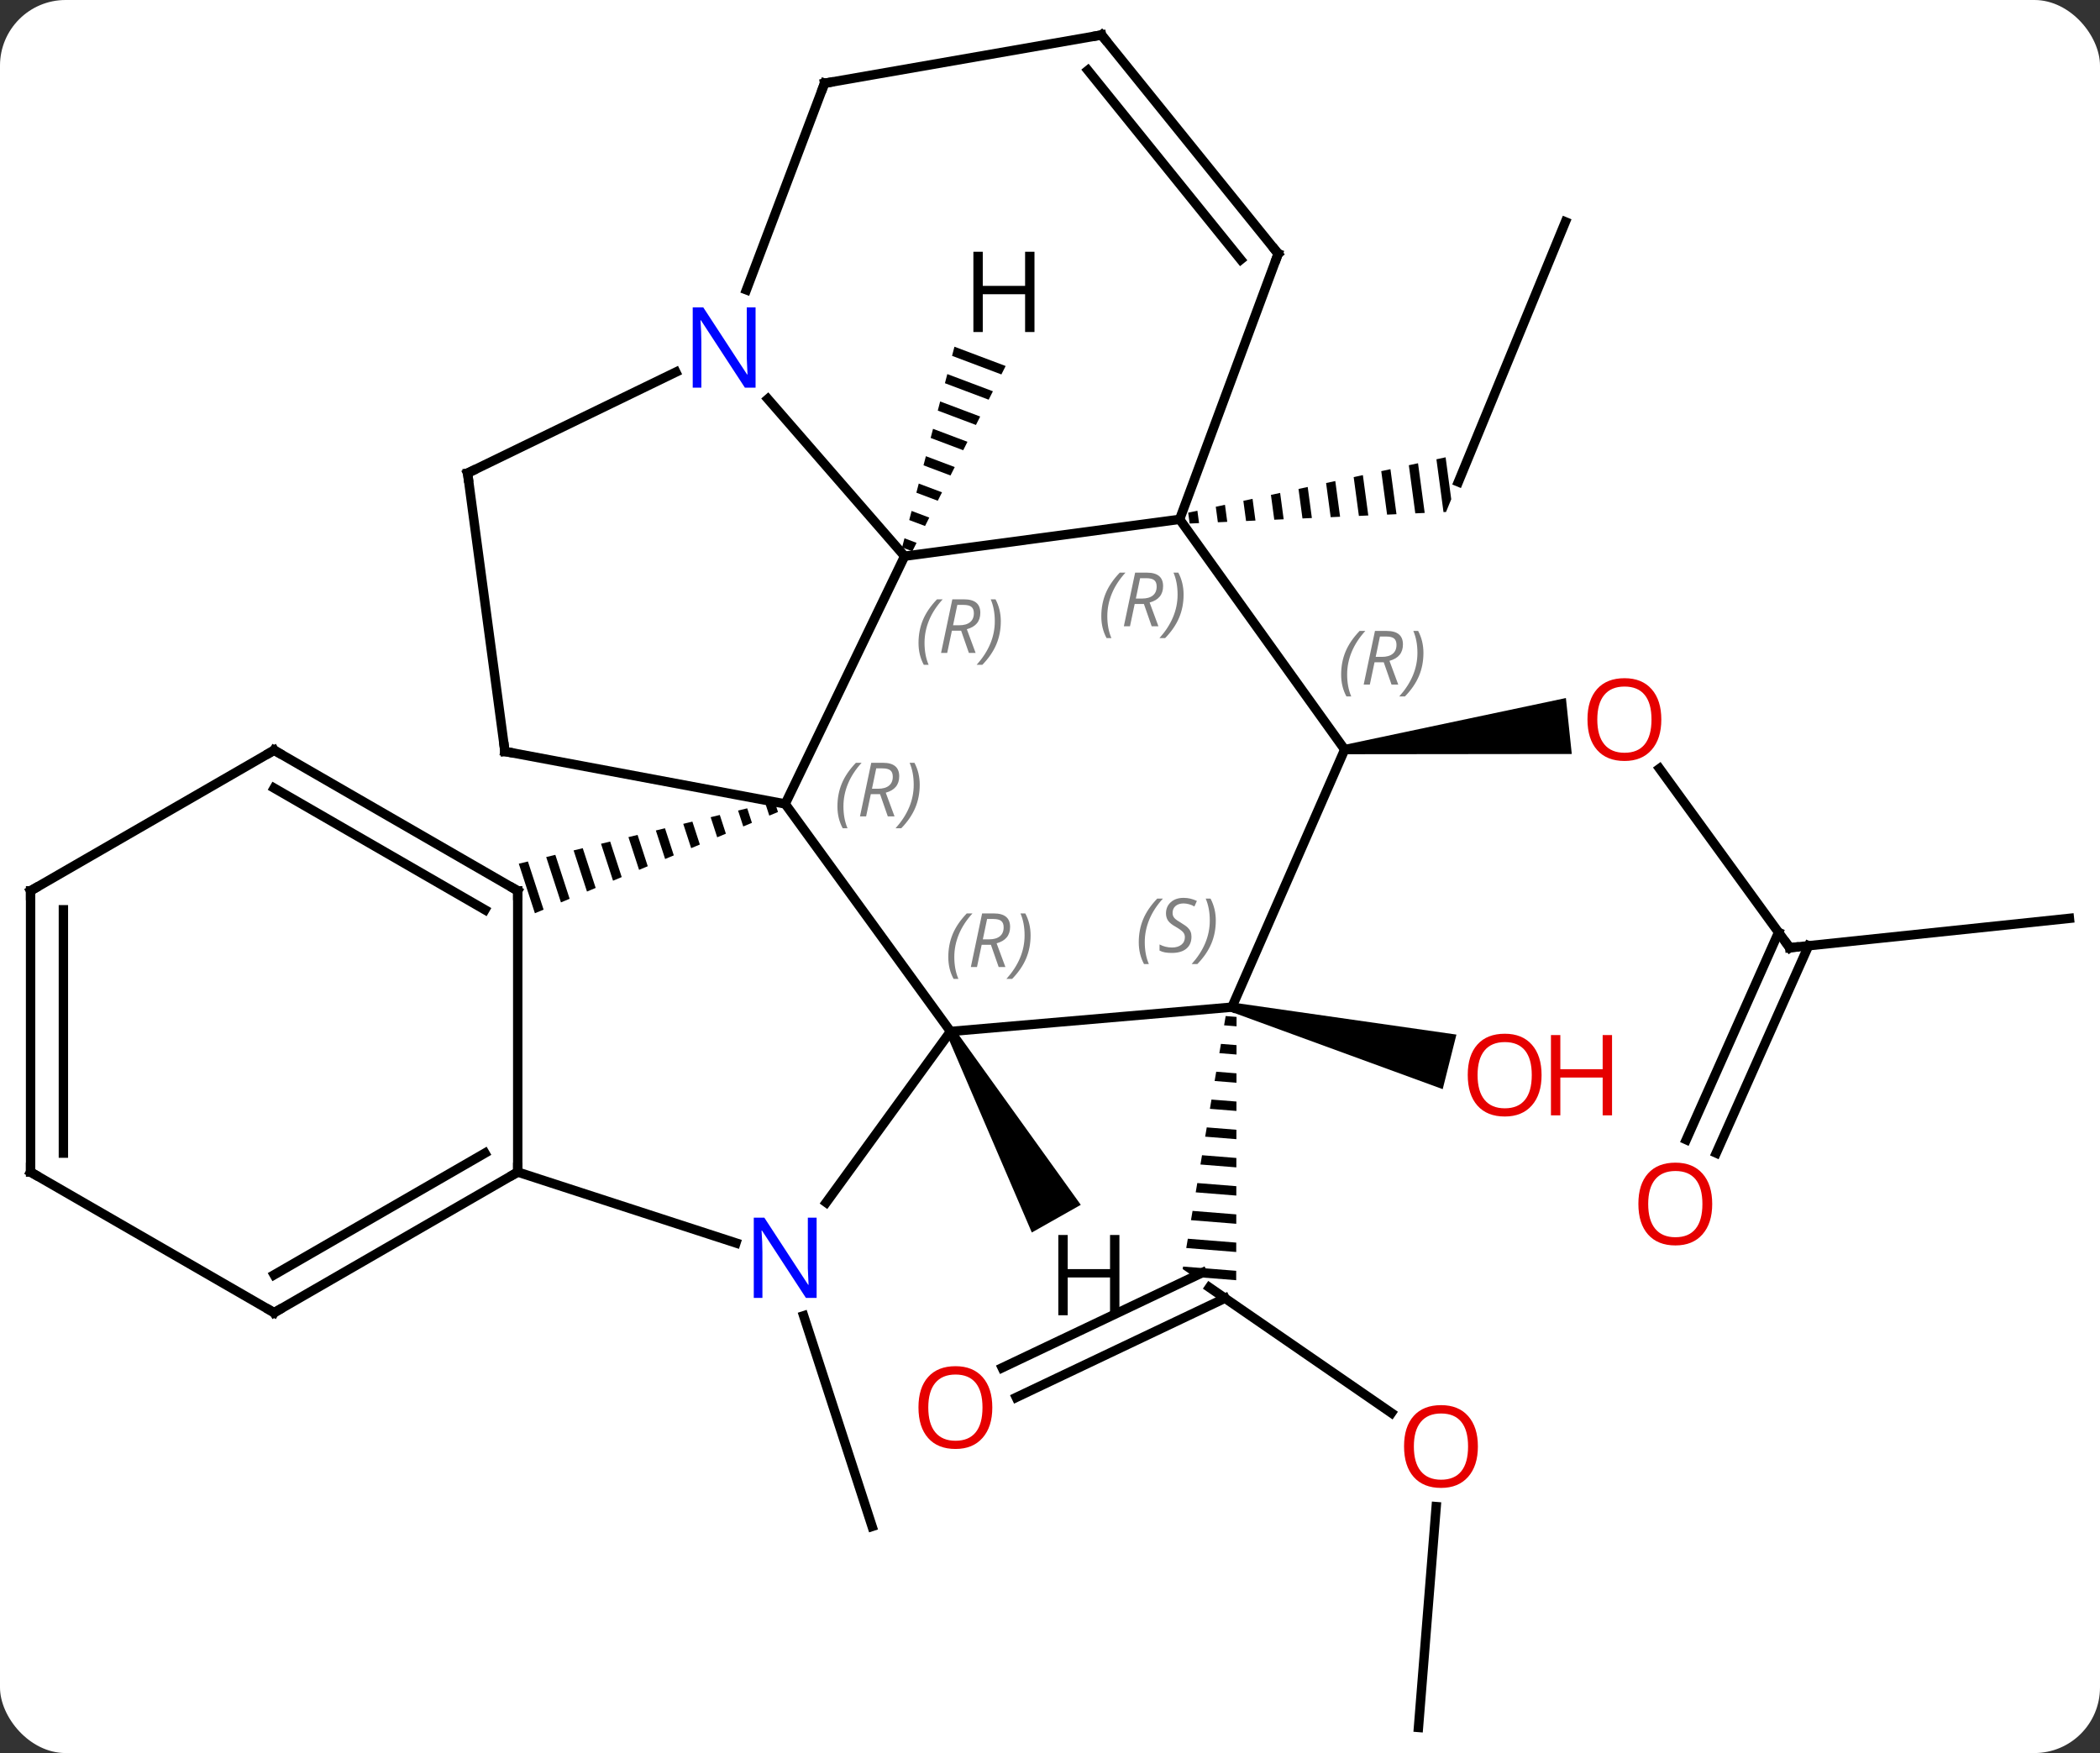 <svg width="224" viewBox="0 0 224 187" style="fill-opacity:1; color-rendering:auto; color-interpolation:auto; text-rendering:auto; stroke:black; stroke-linecap:square; stroke-miterlimit:10; shape-rendering:auto; stroke-opacity:1; fill:black; stroke-dasharray:none; font-weight:normal; stroke-width:1; font-family:'Open Sans'; font-style:normal; stroke-linejoin:miter; font-size:12; stroke-dashoffset:0; image-rendering:auto;" height="187" class="cas-substance-image" xmlns:xlink="http://www.w3.org/1999/xlink" xmlns="http://www.w3.org/2000/svg"><rect x="0" y="0" width="224" height="187" fill="#333333" stroke="none"/><svg class="cas-substance-single-component"><rect y="0" x="0" width="224" stroke="none" ry="7" rx="7" height="187" fill="white" class="cas-substance-group"/><svg y="0" x="0" width="224" viewBox="0 0 224 187" style="fill:black;" height="187" class="cas-substance-single-component-image"><svg><g><g transform="translate(112,94)" style="text-rendering:geometricPrecision; color-rendering:optimizeQuality; color-interpolation:linearRGB; stroke-linecap:butt; image-rendering:optimizeQuality;"><line y2="-70.335" y1="-42.591" x2="54.975" x1="43.56" style="fill:none;"/><path style="stroke:none;" d="M42.198 -45.218 L41.218 -45.007 L41.218 -45.007 L41.974 -39.375 L41.974 -39.375 L42.242 -39.387 L42.242 -39.387 L42.242 -39.387 L42.242 -39.387 L42.799 -40.742 L42.198 -45.218 ZM39.256 -44.585 L38.276 -44.374 L38.276 -44.374 L38.965 -39.24 L38.965 -39.24 L39.968 -39.285 L39.968 -39.285 L39.256 -44.585 ZM36.314 -43.952 L35.334 -43.741 L35.334 -43.741 L35.956 -39.104 L35.956 -39.104 L36.959 -39.149 L36.314 -43.952 ZM33.373 -43.319 L32.392 -43.108 L32.392 -43.108 L32.948 -38.968 L32.948 -38.968 L33.951 -39.013 L33.951 -39.013 L33.373 -43.319 ZM30.431 -42.686 L29.45 -42.475 L29.45 -42.475 L29.939 -38.832 L29.939 -38.832 L30.942 -38.878 L30.431 -42.686 ZM27.489 -42.053 L26.508 -41.842 L26.508 -41.842 L26.93 -38.697 L26.93 -38.697 L27.933 -38.742 L27.933 -38.742 L27.489 -42.053 ZM24.547 -41.42 L23.566 -41.209 L23.566 -41.209 L23.922 -38.561 L23.922 -38.561 L24.925 -38.606 L24.925 -38.606 L24.547 -41.42 ZM21.605 -40.787 L20.624 -40.576 L20.624 -40.576 L20.913 -38.425 L20.913 -38.425 L21.916 -38.47 L21.916 -38.47 L21.605 -40.787 ZM18.663 -40.154 L17.683 -39.943 L17.683 -39.943 L17.905 -38.289 L17.905 -38.289 L18.907 -38.335 L18.907 -38.335 L18.663 -40.154 ZM15.721 -39.521 L14.741 -39.31 L14.741 -39.31 L14.896 -38.154 L14.896 -38.154 L15.899 -38.199 L15.899 -38.199 L15.721 -39.521 Z"/><line y2="56.72" y1="43.335" x2="36.416" x1="17.004" style="fill:none;"/><line y2="51.901" y1="41.754" x2="-5.099" x1="16.253" style="fill:none;"/><line y2="55.062" y1="44.482" x2="-3.597" x1="18.668" style="fill:none;"/><path style="stroke:none;" d="M18.738 14.383 L18.57 15.372 L18.57 15.372 L19.899 15.479 L19.899 15.479 L19.901 14.476 L19.901 14.476 L18.738 14.383 ZM18.233 17.352 L18.065 18.342 L18.065 18.342 L19.895 18.488 L19.895 18.488 L19.896 17.485 L19.896 17.485 L18.233 17.352 ZM17.729 20.321 L17.56 21.311 L17.56 21.311 L19.891 21.497 L19.891 21.497 L19.892 20.494 L19.892 20.494 L17.729 20.321 ZM17.224 23.291 L17.056 24.28 L17.056 24.28 L19.886 24.506 L19.886 24.506 L19.888 23.503 L19.888 23.503 L17.224 23.291 ZM16.72 26.26 L16.551 27.25 L16.551 27.25 L19.882 27.516 L19.882 27.516 L19.883 26.513 L19.883 26.513 L16.72 26.26 ZM16.215 29.229 L16.047 30.219 L16.047 30.219 L19.877 30.525 L19.877 30.525 L19.879 29.522 L19.879 29.522 L16.215 29.229 ZM15.71 32.198 L15.542 33.188 L15.542 33.188 L19.873 33.534 L19.873 33.534 L19.875 32.531 L19.875 32.531 L15.71 32.198 ZM15.206 35.168 L15.038 36.157 L19.869 36.544 L19.869 36.544 L19.87 35.541 L19.87 35.541 L15.206 35.168 ZM14.701 38.137 L14.533 39.127 L14.533 39.127 L19.864 39.553 L19.864 39.553 L19.866 38.55 L19.866 38.55 L14.701 38.137 ZM14.197 41.106 L14.152 41.369 L14.152 41.369 L14.152 41.369 L15.362 42.203 L15.362 42.203 L19.86 42.562 L19.86 42.562 L19.861 41.559 L19.861 41.559 L14.197 41.106 Z"/><line y2="90.27" y1="66.711" x2="39.303" x1="41.194" style="fill:none;"/><path style="stroke:none;" d="M19.282 13.919 L19.526 12.949 L43.352 16.361 L41.889 22.18 Z"/><line y2="46.354" y1="68.829" x2="-26.277" x1="-18.975" style="fill:none;"/><line y2="7.095" y1="-12.018" x2="78.903" x1="65.017" style="fill:none;"/><path style="stroke:none;" d="M31.486 -13.546 L31.382 -14.54 L55.029 -19.539 L55.656 -13.572 Z"/><line y2="3.96" y1="7.095" x2="108.738" x1="78.903" style="fill:none;"/><line y2="27.574" y1="5.46" x2="67.868" x1="77.715" style="fill:none;"/><line y2="28.998" y1="6.884" x2="71.065" x1="80.913" style="fill:none;"/><line y2="-34.671" y1="-8.244" x2="-15.507" x1="-28.245" style="fill:none;"/><line y2="16.026" y1="-8.244" x2="-10.611" x1="-28.245" style="fill:none;"/><path style="stroke:none;" d="M-29.373 -8.483 L-30.348 -8.247 L-29.942 -6.997 L-29.015 -7.383 L-29.373 -8.483 ZM-32.297 -7.774 L-33.272 -7.538 L-32.719 -5.84 L-31.794 -6.226 L-31.794 -6.226 L-32.297 -7.774 ZM-35.221 -7.066 L-36.196 -6.829 L-35.498 -4.683 L-35.498 -4.683 L-34.572 -5.069 L-34.572 -5.069 L-35.221 -7.066 ZM-38.145 -6.357 L-39.12 -6.12 L-38.276 -3.526 L-37.349 -3.912 L-38.145 -6.357 ZM-41.069 -5.648 L-42.043 -5.412 L-41.053 -2.369 L-40.127 -2.754 L-41.069 -5.648 ZM-43.992 -4.939 L-44.967 -4.703 L-43.831 -1.211 L-42.906 -1.597 L-43.992 -4.939 ZM-46.916 -4.23 L-47.891 -3.994 L-46.609 -0.054 L-45.684 -0.44 L-45.684 -0.44 L-46.916 -4.23 ZM-49.84 -3.521 L-50.815 -3.285 L-49.388 1.103 L-48.462 0.717 L-49.84 -3.521 ZM-52.764 -2.812 L-53.739 -2.576 L-52.166 2.26 L-52.166 2.26 L-51.239 1.875 L-51.239 1.875 L-52.764 -2.812 ZM-55.688 -2.104 L-56.662 -1.867 L-56.662 -1.867 L-54.944 3.417 L-54.017 3.032 L-54.017 3.032 L-55.688 -2.104 Z"/><line y2="-13.839" y1="-8.244" x2="-58.14" x1="-28.245" style="fill:none;"/><line y2="-38.604" y1="-34.671" x2="13.827" x1="-15.507" style="fill:none;"/><line y2="-51.442" y1="-34.671" x2="-30.094" x1="-15.507" style="fill:none;"/><line y2="13.434" y1="16.026" x2="19.404" x1="-10.611" style="fill:none;"/><line y2="34.272" y1="16.026" x2="-23.868" x1="-10.611" style="fill:none;"/><line y2="31.026" y1="1.026" x2="-56.775" x1="-56.775" style="fill:none;"/><line y2="-13.974" y1="1.026" x2="-82.758" x1="-56.775" style="fill:none;"/><line y2="-9.932" y1="3.047" x2="-82.758" x1="-60.275" style="fill:none;"/><line y2="-43.53" y1="-13.839" x2="-62.124" x1="-58.14" style="fill:none;"/><line y2="-14.043" y1="-38.604" x2="31.434" x1="13.827" style="fill:none;"/><line y2="-66.936" y1="-38.604" x2="24.339" x1="13.827" style="fill:none;"/><line y2="-43.53" y1="-54.306" x2="-62.124" x1="-39.909" style="fill:none;"/><line y2="-85.119" y1="-63.082" x2="-24.045" x1="-32.383" style="fill:none;"/><line y2="-14.043" y1="13.434" x2="31.434" x1="19.404" style="fill:none;"/><line y2="31.026" y1="38.589" x2="-56.775" x1="-33.499" style="fill:none;"/><line y2="46.026" y1="31.026" x2="-82.758" x1="-56.775" style="fill:none;"/><line y2="41.984" y1="29.005" x2="-82.758" x1="-60.275" style="fill:none;"/><line y2="1.026" y1="-13.974" x2="-108.738" x1="-82.758" style="fill:none;"/><line y2="-90.27" y1="-66.936" x2="5.496" x1="24.339" style="fill:none;"/><line y2="-86.499" y1="-66.309" x2="4.043" x1="20.346" style="fill:none;"/><line y2="-90.27" y1="-85.119" x2="5.496" x1="-24.045" style="fill:none;"/><line y2="31.026" y1="46.026" x2="-108.738" x1="-82.758" style="fill:none;"/><line y2="31.026" y1="1.026" x2="-108.738" x1="-108.738" style="fill:none;"/><line y2="29.005" y1="3.047" x2="-105.238" x1="-105.238" style="fill:none;"/><path style="stroke:none;" d="M-10.193 -57.015 L-10.447 -56.042 L-10.447 -56.042 L-5.185 -54.058 L-5.185 -54.058 L-4.732 -54.957 L-4.732 -54.957 L-10.193 -57.015 ZM-10.954 -54.096 L-11.208 -53.122 L-11.208 -53.122 L-6.542 -51.364 L-6.542 -51.364 L-6.09 -52.262 L-6.09 -52.262 L-10.954 -54.096 ZM-11.716 -51.176 L-11.97 -50.203 L-11.97 -50.203 L-7.9 -48.669 L-7.9 -48.669 L-7.447 -49.567 L-7.447 -49.567 L-11.716 -51.176 ZM-12.477 -48.257 L-12.731 -47.283 L-12.731 -47.283 L-9.257 -45.974 L-9.257 -45.974 L-8.805 -46.872 L-8.805 -46.872 L-12.477 -48.257 ZM-13.239 -45.337 L-13.493 -44.364 L-13.493 -44.364 L-10.614 -43.279 L-10.614 -43.279 L-10.162 -44.177 L-10.162 -44.177 L-13.239 -45.337 ZM-14 -42.418 L-14.254 -41.444 L-14.254 -41.444 L-11.972 -40.584 L-11.519 -41.482 L-11.519 -41.482 L-14 -42.418 ZM-14.762 -39.498 L-15.016 -38.525 L-15.016 -38.525 L-13.329 -37.889 L-13.329 -37.889 L-12.877 -38.788 L-12.877 -38.788 L-14.762 -39.498 ZM-15.523 -36.579 L-15.777 -35.605 L-15.777 -35.605 L-14.687 -35.194 L-14.687 -35.194 L-14.234 -36.093 L-14.234 -36.093 L-15.523 -36.579 Z"/><path style="stroke:none;" d="M-11.046 16.272 L-10.176 15.78 L3.284 34.521 L-1.939 37.472 Z"/></g><g transform="translate(112,94)" style="fill:rgb(230,0,0); text-rendering:geometricPrecision; color-rendering:optimizeQuality; image-rendering:optimizeQuality; font-family:'Open Sans'; stroke:rgb(230,0,0); color-interpolation:linearRGB;"><path style="stroke:none;" d="M45.641 60.296 Q45.641 62.358 44.601 63.538 Q43.562 64.718 41.719 64.718 Q39.828 64.718 38.797 63.553 Q37.766 62.389 37.766 60.28 Q37.766 58.186 38.797 57.038 Q39.828 55.889 41.719 55.889 Q43.578 55.889 44.609 57.061 Q45.641 58.233 45.641 60.296 ZM38.812 60.296 Q38.812 62.03 39.555 62.936 Q40.297 63.843 41.719 63.843 Q43.141 63.843 43.867 62.944 Q44.594 62.046 44.594 60.296 Q44.594 58.561 43.867 57.671 Q43.141 56.78 41.719 56.78 Q40.297 56.78 39.555 57.678 Q38.812 58.577 38.812 60.296 Z"/><path style="stroke:none;" d="M-6.154 56.141 Q-6.154 58.203 -7.194 59.383 Q-8.233 60.563 -10.076 60.563 Q-11.967 60.563 -12.998 59.398 Q-14.03 58.234 -14.03 56.125 Q-14.03 54.031 -12.998 52.883 Q-11.967 51.734 -10.076 51.734 Q-8.217 51.734 -7.186 52.906 Q-6.154 54.078 -6.154 56.141 ZM-12.983 56.141 Q-12.983 57.875 -12.24 58.781 Q-11.498 59.688 -10.076 59.688 Q-8.655 59.688 -7.928 58.789 Q-7.201 57.891 -7.201 56.141 Q-7.201 54.406 -7.928 53.516 Q-8.655 52.625 -10.076 52.625 Q-11.498 52.625 -12.24 53.523 Q-12.983 54.422 -12.983 56.141 Z"/><path style="stroke:none;" d="M52.435 20.678 Q52.435 22.74 51.396 23.92 Q50.357 25.1 48.514 25.1 Q46.623 25.1 45.592 23.936 Q44.56 22.771 44.56 20.662 Q44.56 18.568 45.592 17.42 Q46.623 16.271 48.514 16.271 Q50.373 16.271 51.404 17.443 Q52.435 18.615 52.435 20.678 ZM45.607 20.678 Q45.607 22.412 46.35 23.318 Q47.092 24.225 48.514 24.225 Q49.935 24.225 50.662 23.326 Q51.389 22.428 51.389 20.678 Q51.389 18.943 50.662 18.053 Q49.935 17.162 48.514 17.162 Q47.092 17.162 46.35 18.061 Q45.607 18.959 45.607 20.678 Z"/><path style="stroke:none;" d="M59.951 24.975 L58.951 24.975 L58.951 20.943 L54.435 20.943 L54.435 24.975 L53.435 24.975 L53.435 16.412 L54.435 16.412 L54.435 20.053 L58.951 20.053 L58.951 16.412 L59.951 16.412 L59.951 24.975 Z"/><path style="stroke:none;" d="M65.207 -17.248 Q65.207 -15.186 64.167 -14.006 Q63.128 -12.826 61.285 -12.826 Q59.394 -12.826 58.363 -13.991 Q57.331 -15.155 57.331 -17.264 Q57.331 -19.358 58.363 -20.506 Q59.394 -21.655 61.285 -21.655 Q63.144 -21.655 64.175 -20.483 Q65.207 -19.311 65.207 -17.248 ZM58.378 -17.248 Q58.378 -15.514 59.121 -14.608 Q59.863 -13.701 61.285 -13.701 Q62.706 -13.701 63.433 -14.6 Q64.16 -15.498 64.16 -17.248 Q64.16 -18.983 63.433 -19.873 Q62.706 -20.764 61.285 -20.764 Q59.863 -20.764 59.121 -19.866 Q58.378 -18.967 58.378 -17.248 Z"/></g><g transform="translate(112,94)" style="stroke-linecap:butt; text-rendering:geometricPrecision; color-rendering:optimizeQuality; image-rendering:optimizeQuality; font-family:'Open Sans'; color-interpolation:linearRGB; stroke-miterlimit:5;"><path style="fill:none;" d="M78.609 6.691 L78.903 7.095 L79.4 7.043"/><path style="fill:rgb(230,0,0); stroke:none;" d="M70.636 34.43 Q70.636 36.492 69.597 37.672 Q68.558 38.852 66.715 38.852 Q64.824 38.852 63.793 37.688 Q62.761 36.523 62.761 34.414 Q62.761 32.32 63.793 31.172 Q64.824 30.023 66.715 30.023 Q68.574 30.023 69.605 31.195 Q70.636 32.367 70.636 34.43 ZM63.808 34.43 Q63.808 36.164 64.551 37.07 Q65.293 37.977 66.715 37.977 Q68.136 37.977 68.863 37.078 Q69.59 36.18 69.59 34.43 Q69.59 32.695 68.863 31.805 Q68.136 30.914 66.715 30.914 Q65.293 30.914 64.551 31.812 Q63.808 32.711 63.808 34.43 Z"/></g><g transform="translate(112,94)" style="stroke-linecap:butt; font-size:8.4px; fill:gray; text-rendering:geometricPrecision; image-rendering:optimizeQuality; color-rendering:optimizeQuality; font-family:'Open Sans'; font-style:italic; stroke:gray; color-interpolation:linearRGB; stroke-miterlimit:5;"><path style="stroke:none;" d="M-22.674 -7.975 Q-22.674 -9.303 -22.205 -10.428 Q-21.736 -11.553 -20.705 -12.631 L-20.096 -12.631 Q-21.064 -11.568 -21.549 -10.397 Q-22.033 -9.225 -22.033 -7.99 Q-22.033 -6.662 -21.596 -5.647 L-22.111 -5.647 Q-22.674 -6.678 -22.674 -7.975 ZM-19.114 -9.287 L-19.614 -6.912 L-20.27 -6.912 L-19.067 -12.631 L-17.817 -12.631 Q-16.082 -12.631 -16.082 -11.193 Q-16.082 -9.834 -17.52 -9.443 L-16.582 -6.912 L-17.301 -6.912 L-18.129 -9.287 L-19.114 -9.287 ZM-18.536 -12.037 Q-18.926 -10.115 -18.989 -9.865 L-18.332 -9.865 Q-17.582 -9.865 -17.176 -10.193 Q-16.77 -10.522 -16.77 -11.147 Q-16.77 -11.615 -17.028 -11.826 Q-17.286 -12.037 -17.879 -12.037 L-18.536 -12.037 ZM-13.896 -10.287 Q-13.896 -8.959 -14.373 -7.826 Q-14.85 -6.693 -15.865 -5.647 L-16.475 -5.647 Q-14.537 -7.803 -14.537 -10.287 Q-14.537 -11.615 -14.975 -12.631 L-14.459 -12.631 Q-13.896 -11.568 -13.896 -10.287 Z"/><path style="stroke:none;" d="M-14.025 -25.412 Q-14.025 -26.74 -13.556 -27.865 Q-13.087 -28.99 -12.056 -30.068 L-11.447 -30.068 Q-12.415 -29.006 -12.9 -27.834 Q-13.384 -26.662 -13.384 -25.427 Q-13.384 -24.099 -12.947 -23.084 L-13.462 -23.084 Q-14.025 -24.115 -14.025 -25.412 ZM-10.465 -26.724 L-10.965 -24.349 L-11.621 -24.349 L-10.418 -30.068 L-9.168 -30.068 Q-7.433 -30.068 -7.433 -28.631 Q-7.433 -27.271 -8.871 -26.881 L-7.933 -24.349 L-8.652 -24.349 L-9.48 -26.724 L-10.465 -26.724 ZM-9.886 -29.474 Q-10.277 -27.552 -10.34 -27.302 L-9.683 -27.302 Q-8.933 -27.302 -8.527 -27.631 Q-8.121 -27.959 -8.121 -28.584 Q-8.121 -29.052 -8.379 -29.263 Q-8.636 -29.474 -9.23 -29.474 L-9.886 -29.474 ZM-5.247 -27.724 Q-5.247 -26.396 -5.724 -25.263 Q-6.2 -24.131 -7.216 -23.084 L-7.825 -23.084 Q-5.888 -25.24 -5.888 -27.724 Q-5.888 -29.052 -6.325 -30.068 L-5.81 -30.068 Q-5.247 -29.006 -5.247 -27.724 Z"/><path style="stroke:none;" d="M-10.848 8.093 Q-10.848 6.765 -10.379 5.64 Q-9.91 4.515 -8.879 3.437 L-8.27 3.437 Q-9.238 4.499 -9.723 5.671 Q-10.207 6.843 -10.207 8.077 Q-10.207 9.405 -9.77 10.421 L-10.285 10.421 Q-10.848 9.39 -10.848 8.093 ZM-7.288 6.78 L-7.788 9.155 L-8.444 9.155 L-7.241 3.437 L-5.991 3.437 Q-4.256 3.437 -4.256 4.874 Q-4.256 6.233 -5.694 6.624 L-4.756 9.155 L-5.475 9.155 L-6.303 6.78 L-7.288 6.78 ZM-6.71 4.03 Q-7.1 5.952 -7.163 6.202 L-6.506 6.202 Q-5.756 6.202 -5.35 5.874 Q-4.944 5.546 -4.944 4.921 Q-4.944 4.452 -5.202 4.241 Q-5.46 4.03 -6.053 4.03 L-6.71 4.03 ZM-2.07 5.78 Q-2.07 7.108 -2.547 8.241 Q-3.023 9.374 -4.039 10.421 L-4.649 10.421 Q-2.711 8.265 -2.711 5.78 Q-2.711 4.452 -3.148 3.437 L-2.633 3.437 Q-2.07 4.499 -2.07 5.78 Z"/><path style="fill:none; stroke:black;" d="M-56.775 1.526 L-56.775 1.026 L-57.208 0.776"/><path style="fill:none; stroke:black;" d="M-57.648 -13.747 L-58.14 -13.839 L-58.206 -14.335"/><path style="stroke:none;" d="M5.473 -28.26 Q5.473 -29.588 5.941 -30.713 Q6.41 -31.838 7.441 -32.916 L8.051 -32.916 Q7.082 -31.854 6.598 -30.682 Q6.113 -29.51 6.113 -28.276 Q6.113 -26.947 6.551 -25.932 L6.035 -25.932 Q5.473 -26.963 5.473 -28.26 ZM9.033 -29.572 L8.533 -27.197 L7.877 -27.197 L9.08 -32.916 L10.33 -32.916 Q12.064 -32.916 12.064 -31.479 Q12.064 -30.119 10.627 -29.729 L11.564 -27.197 L10.845 -27.197 L10.017 -29.572 L9.033 -29.572 ZM9.611 -32.322 Q9.22 -30.401 9.158 -30.151 L9.814 -30.151 Q10.564 -30.151 10.97 -30.479 Q11.377 -30.807 11.377 -31.432 Q11.377 -31.901 11.119 -32.111 Q10.861 -32.322 10.267 -32.322 L9.611 -32.322 ZM14.25 -30.572 Q14.25 -29.244 13.773 -28.111 Q13.297 -26.979 12.281 -25.932 L11.672 -25.932 Q13.609 -28.088 13.609 -30.572 Q13.609 -31.901 13.172 -32.916 L13.687 -32.916 Q14.25 -31.854 14.25 -30.572 Z"/></g><g transform="translate(112,94)" style="stroke-linecap:butt; fill:rgb(0,5,255); text-rendering:geometricPrecision; color-rendering:optimizeQuality; image-rendering:optimizeQuality; font-family:'Open Sans'; stroke:rgb(0,5,255); color-interpolation:linearRGB; stroke-miterlimit:5;"><path style="stroke:none;" d="M-31.406 -52.649 L-32.547 -52.649 L-37.235 -59.836 L-37.281 -59.836 Q-37.188 -58.571 -37.188 -57.524 L-37.188 -52.649 L-38.11 -52.649 L-38.11 -61.211 L-36.985 -61.211 L-32.313 -54.055 L-32.266 -54.055 Q-32.266 -54.211 -32.313 -55.071 Q-32.36 -55.93 -32.344 -56.305 L-32.344 -61.211 L-31.406 -61.211 L-31.406 -52.649 Z"/></g><g transform="translate(112,94)" style="stroke-linecap:butt; font-size:8.4px; fill:gray; text-rendering:geometricPrecision; image-rendering:optimizeQuality; color-rendering:optimizeQuality; font-family:'Open Sans'; font-style:italic; stroke:gray; color-interpolation:linearRGB; stroke-miterlimit:5;"><path style="stroke:none;" d="M9.468 6.511 Q9.468 5.183 9.937 4.058 Q10.405 2.933 11.437 1.855 L12.046 1.855 Q11.077 2.917 10.593 4.089 Q10.108 5.261 10.108 6.495 Q10.108 7.823 10.546 8.839 L10.03 8.839 Q9.468 7.808 9.468 6.511 ZM15.09 5.917 Q15.09 6.745 14.543 7.198 Q13.997 7.651 12.997 7.651 Q12.59 7.651 12.278 7.597 Q11.965 7.542 11.684 7.401 L11.684 6.745 Q12.309 7.073 13.012 7.073 Q13.637 7.073 14.012 6.776 Q14.387 6.479 14.387 5.964 Q14.387 5.651 14.184 5.425 Q13.981 5.198 13.418 4.87 Q12.825 4.542 12.598 4.214 Q12.372 3.886 12.372 3.433 Q12.372 2.698 12.887 2.237 Q13.403 1.776 14.247 1.776 Q14.622 1.776 14.958 1.855 Q15.293 1.933 15.668 2.104 L15.403 2.698 Q15.153 2.542 14.833 2.456 Q14.512 2.37 14.247 2.37 Q13.715 2.37 13.395 2.643 Q13.075 2.917 13.075 3.386 Q13.075 3.589 13.145 3.737 Q13.215 3.886 13.356 4.019 Q13.497 4.151 13.918 4.401 Q14.481 4.745 14.684 4.94 Q14.887 5.136 14.989 5.37 Q15.09 5.604 15.09 5.917 ZM17.685 4.198 Q17.685 5.526 17.208 6.659 Q16.732 7.792 15.716 8.839 L15.107 8.839 Q17.044 6.683 17.044 4.198 Q17.044 2.87 16.607 1.855 L17.122 1.855 Q17.685 2.917 17.685 4.198 Z"/></g><g transform="translate(112,94)" style="stroke-linecap:butt; fill:rgb(0,5,255); text-rendering:geometricPrecision; color-rendering:optimizeQuality; image-rendering:optimizeQuality; font-family:'Open Sans'; stroke:rgb(0,5,255); color-interpolation:linearRGB; stroke-miterlimit:5;"><path style="stroke:none;" d="M-24.893 44.452 L-26.034 44.452 L-30.722 37.265 L-30.768 37.265 Q-30.675 38.53 -30.675 39.577 L-30.675 44.452 L-31.597 44.452 L-31.597 35.89 L-30.472 35.89 L-25.8 43.046 L-25.753 43.046 Q-25.753 42.89 -25.8 42.03 Q-25.847 41.171 -25.831 40.796 L-25.831 35.89 L-24.893 35.89 L-24.893 44.452 Z"/><path style="fill:none; stroke:black;" d="M-57.208 31.276 L-56.775 31.026 L-56.775 30.526"/><path style="fill:none; stroke:black;" d="M-82.325 -13.724 L-82.758 -13.974 L-83.191 -13.724"/><path style="fill:none; stroke:black;" d="M-62.057 -43.034 L-62.124 -43.53 L-61.674 -43.748"/></g><g transform="translate(112,94)" style="stroke-linecap:butt; font-size:8.4px; fill:gray; text-rendering:geometricPrecision; image-rendering:optimizeQuality; color-rendering:optimizeQuality; font-family:'Open Sans'; font-style:italic; stroke:gray; color-interpolation:linearRGB; stroke-miterlimit:5;"><path style="stroke:none;" d="M31.055 -22.04 Q31.055 -23.368 31.524 -24.493 Q31.993 -25.618 33.024 -26.696 L33.634 -26.696 Q32.665 -25.633 32.181 -24.462 Q31.696 -23.29 31.696 -22.055 Q31.696 -20.727 32.134 -19.712 L31.618 -19.712 Q31.055 -20.743 31.055 -22.04 ZM34.616 -23.352 L34.116 -20.977 L33.459 -20.977 L34.662 -26.696 L35.912 -26.696 Q37.647 -26.696 37.647 -25.258 Q37.647 -23.899 36.209 -23.508 L37.147 -20.977 L36.428 -20.977 L35.6 -23.352 L34.616 -23.352 ZM35.194 -26.102 Q34.803 -24.18 34.741 -23.93 L35.397 -23.93 Q36.147 -23.93 36.553 -24.258 Q36.959 -24.587 36.959 -25.212 Q36.959 -25.68 36.702 -25.891 Q36.444 -26.102 35.85 -26.102 L35.194 -26.102 ZM39.833 -24.352 Q39.833 -23.024 39.356 -21.891 Q38.88 -20.758 37.864 -19.712 L37.255 -19.712 Q39.192 -21.868 39.192 -24.352 Q39.192 -25.68 38.755 -26.696 L39.27 -26.696 Q39.833 -25.633 39.833 -24.352 Z"/><path style="fill:none; stroke:black;" d="M24.165 -66.467 L24.339 -66.936 L24.025 -67.325"/><path style="fill:none; stroke:black;" d="M-24.222 -84.651 L-24.045 -85.119 L-23.552 -85.205"/><path style="fill:none; stroke:black;" d="M-82.325 45.776 L-82.758 46.026 L-83.191 45.776"/><path style="fill:none; stroke:black;" d="M-108.305 0.776 L-108.738 1.026 L-108.738 1.526"/><path style="fill:none; stroke:black;" d="M5.81 -89.881 L5.496 -90.27 L5.003 -90.184"/><path style="fill:none; stroke:black;" d="M-108.305 31.276 L-108.738 31.026 L-108.738 30.526"/></g><g transform="translate(112,94)" style="stroke-linecap:butt; text-rendering:geometricPrecision; color-rendering:optimizeQuality; image-rendering:optimizeQuality; font-family:'Open Sans'; color-interpolation:linearRGB; stroke-miterlimit:5;"><path style="stroke:none;" d="M-1.656 -58.583 L-2.656 -58.583 L-2.656 -62.614 L-7.172 -62.614 L-7.172 -58.583 L-8.172 -58.583 L-8.172 -67.145 L-7.172 -67.145 L-7.172 -63.505 L-2.656 -63.505 L-2.656 -67.145 L-1.656 -67.145 L-1.656 -58.583 Z"/><path style="stroke:none;" d="M7.404 46.3 L6.404 46.3 L6.404 42.269 L1.888 42.269 L1.888 46.3 L0.888 46.3 L0.888 37.738 L1.888 37.738 L1.888 41.378 L6.404 41.378 L6.404 37.738 L7.404 37.738 L7.404 46.3 Z"/></g></g></svg></svg></svg></svg>